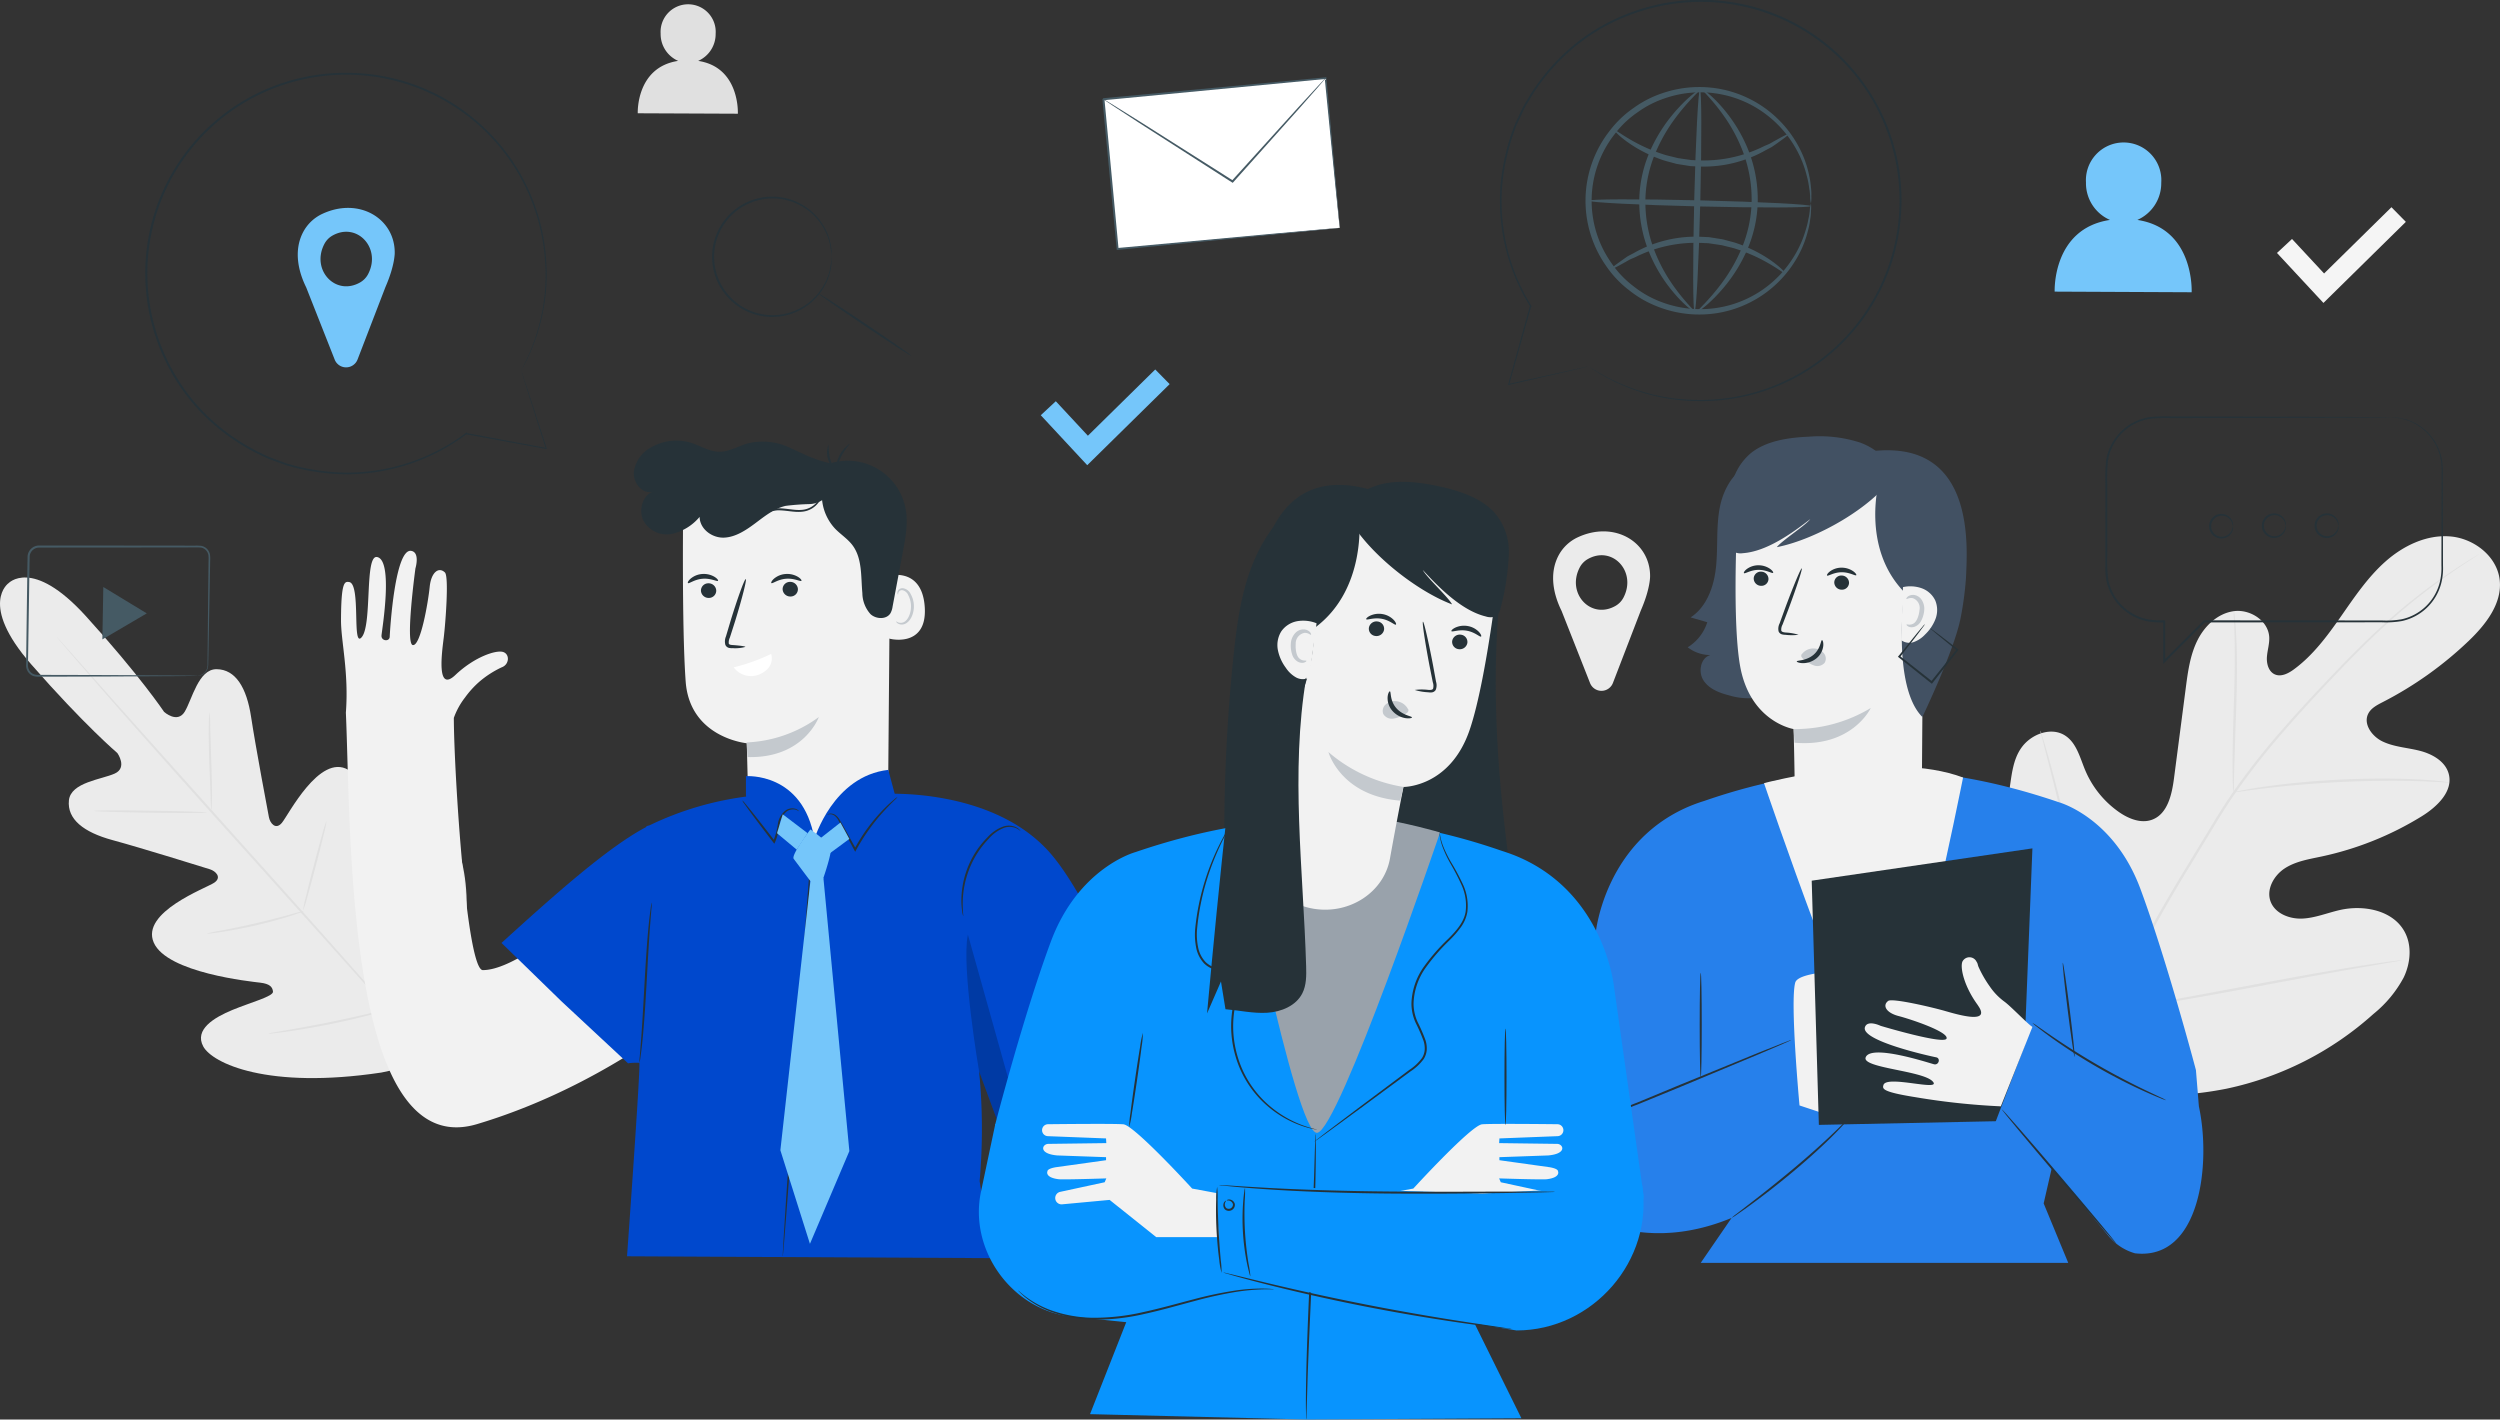<svg xmlns="http://www.w3.org/2000/svg" width="565.987" height="321.369" viewBox="0 0 565.987 321.369"><rect x="0" y="0" width="565.987" height="321.369" fill="#333333" stroke="none"/><defs><style>.a{fill:#e0e0e0;}.b{fill:#f5f5f5;}.c{fill:#ebebeb;}.d{fill:#455a64;}.e{fill:#75c6fa;}.f{fill:#fff;}.g{fill:#263238;}.h{fill:#425163;}.i{fill:#2680eb;}.j{fill:#f2f2f2;}.k{fill:#c4c9ce;}.l{fill:#ffbe9d;}.m{fill:none;stroke:#4e585d;stroke-miterlimit:10;stroke-width:0.05px;}.n{fill:#b78876;}.o{fill:#0048cd;}.p{opacity:0.2;}.q{fill:#0894fe;}.r{fill:#99a2ab;}</style></defs><g transform="translate(-56.228 -71.756)"><g transform="translate(56.228 72.729)"><g transform="translate(144.381)"><path class="a" d="M230.223,85.65a6.641,6.641,0,0,0,3.956-6.144,6.241,6.241,0,1,0-12.456-.058,6.631,6.631,0,0,0,3.969,6.2c-9.584,1.444-9.149,11.859-9.149,11.859l22.663.1S239.724,87.085,230.223,85.65Z" transform="translate(-216.541 -72.836)"/></g><g transform="translate(515.496 45.939)"><path class="b" d="M639.124,145.515,628.606,134.2l3.406-3.166,7.261,7.811,15.248-15,3.261,3.315Z" transform="translate(-628.606 -123.843)"/></g><path class="c" d="M468.6,215.441c0-7.731-8.125-12.629-16.407-8.754a9.406,9.406,0,0,0-4.358,4.177c-2.084,4.037-1.164,8.647.726,12.474l6.446,16.337a2.778,2.778,0,0,0,5.176-.022l6.321-16.422C468.69,218.23,468.6,215.441,468.6,215.441Zm-7.782,6.729c-5.568,3.238-11.211-2.747-8.159-8.652a4.637,4.637,0,0,1,1.769-1.875c5.568-3.239,11.212,2.746,8.159,8.652A4.637,4.637,0,0,1,460.816,222.17Z" transform="translate(-95.027 -86.003)"/><g transform="translate(452.978 120.424)"><path class="c" d="M575.564,327.8c-17.358-15.851-18.35-40.979-14.577-62.925.63-3.665.752-7.6,2.968-10.587s6.656-4.624,9.783-2.614c2.593,1.666,3.366,5.012,4.555,7.855a21.924,21.924,0,0,0,7.617,9.448c2.208,1.543,5.044,2.689,7.563,1.735,3.457-1.309,4.436-5.642,4.914-9.309q1.335-10.241,2.67-20.485c.477-3.665.976-7.4,2.606-10.719s4.617-6.194,8.28-6.684,7.751,2.117,8.006,5.8c.105,1.534-.414,3.04-.52,4.573s.384,3.313,1.788,3.938c1.421.632,3.047-.2,4.3-1.12,4.334-3.171,7.583-7.575,10.658-11.977s6.1-8.924,10.119-12.479,9.267-6.089,14.619-5.656,10.57,4.447,11.208,9.778c.64,5.346-3.128,10.163-7.018,13.884a83,83,0,0,1-19.454,13.85c-1.282.658-2.67,1.37-3.3,2.664-1.138,2.329.874,5.076,3.2,6.214,2.642,1.288,5.679,1.417,8.525,2.15s5.807,2.423,6.533,5.271c1.006,3.952-2.7,7.437-6.172,9.577a71.771,71.771,0,0,1-22.625,9.074c-2.864.612-5.852,1.081-8.311,2.67s-4.237,4.7-3.261,7.458,4.276,4.059,7.2,3.929,5.7-1.31,8.56-1.95c5.357-1.2,11.891.053,14.561,4.849,1.754,3.153,1.4,7.159-.152,10.417a26.887,26.887,0,0,1-6.859,8.274,71.932,71.932,0,0,1-33.34,16.938c-12.378,2.422-23.483,2.012-34.653-3.844" transform="translate(-559.19 -206.548)"/><g transform="translate(17.754 4.069)"><path class="a" d="M578.9,337.18c2.008-8.62,1.5-11.279,6.331-21.938a328.846,328.846,0,0,1,18.025-33.5l5.182-8.54c1.707-2.8,3.4-5.574,5.224-8.187a165.174,165.174,0,0,1,11.36-14.418c3.839-4.412,7.645-8.461,11.233-12.223s7.015-7.192,10.266-10.194a132.548,132.548,0,0,1,16.394-13.022c2.052-1.383,3.676-2.406,4.788-3.086l1.266-.766c.287-.17.442-.245.442-.245s-.134.107-.412.294l-1.237.811c-1.09.711-2.7,1.761-4.725,3.17a138.6,138.6,0,0,0-16.247,13.132c-3.228,3.013-6.623,6.459-10.2,10.224s-7.359,7.83-11.18,12.243a166.041,166.041,0,0,0-11.3,14.39c-1.814,2.6-3.491,5.359-5.2,8.166s-3.43,5.655-5.179,8.537A335.572,335.572,0,0,0,585.7,315.454c-4.845,10.622-4.364,13.235-6.417,21.817" transform="translate(-578.903 -211.066)"/></g><g transform="translate(52.459 16.966)"><path class="a" d="M617.641,266.408a8.874,8.874,0,0,1-.123-1.612c-.049-1.038-.073-2.542-.078-4.4-.015-3.717.134-8.849.313-14.509s.238-10.786.143-14.493c-.042-1.854-.095-3.355-.146-4.391a8.826,8.826,0,0,1-.013-1.616,9.055,9.055,0,0,1,.23,1.6c.119,1.033.231,2.534.323,4.391.2,3.715.2,8.857.022,14.524-.185,5.609-.352,10.686-.477,14.5-.04,1.777-.072,3.254-.1,4.4A8.9,8.9,0,0,1,617.641,266.408Z" transform="translate(-617.438 -225.387)"/></g><g transform="translate(52.662 54.86)"><path class="a" d="M666.551,268.345a1.707,1.707,0,0,1-.5.013l-1.428-.073c-1.238-.07-3.03-.174-5.247-.23-4.43-.148-10.561-.129-17.319.191s-12.864.9-17.265,1.438c-2.2.256-3.979.512-5.208.684l-1.417.191a1.724,1.724,0,0,1-.5.03,1.683,1.683,0,0,1,.482-.14c.384-.08.846-.178,1.4-.294,1.219-.239,2.991-.556,5.192-.862,4.4-.642,10.514-1.271,17.291-1.6s12.922-.276,17.362-.027c2.219.106,4.012.27,5.247.406l1.421.177A1.706,1.706,0,0,1,666.551,268.345Z" transform="translate(-617.663 -267.462)"/></g><g transform="translate(8.946 44.022)"><path class="a" d="M584.914,318.84a2.937,2.937,0,0,1-.235-.621c-.15-.474-.339-1.075-.572-1.818-.492-1.581-1.147-3.883-1.92-6.739-1.552-5.71-3.452-13.661-5.438-22.463s-3.824-16.761-5.277-22.49c-.724-2.811-1.317-5.109-1.746-6.78-.193-.754-.349-1.365-.47-1.844a2.962,2.962,0,0,1-.128-.655,3.082,3.082,0,0,1,.236.623c.148.472.337,1.074.571,1.817.492,1.58,1.146,3.883,1.918,6.739,1.553,5.71,3.454,13.662,5.44,22.466s3.824,16.757,5.276,22.488c.725,2.809,1.317,5.108,1.747,6.779.193.755.348,1.366.47,1.846A3.02,3.02,0,0,1,584.914,318.84Z" transform="translate(-569.123 -255.428)"/></g><g transform="translate(24.737 95.977)"><path class="a" d="M652.779,313.124a3.338,3.338,0,0,1-.666.158l-1.926.342-7.087,1.219c-5.981,1.035-14.226,2.566-23.331,4.28s-17.37,3.186-23.373,4.122c-3,.47-5.433.827-7.118,1.043l-1.941.24a3.115,3.115,0,0,1-.683.045,3.184,3.184,0,0,1,.666-.157l1.925-.343,7.085-1.217c5.982-1.036,14.227-2.569,23.335-4.282s17.368-3.185,23.368-4.121c3-.469,5.433-.827,7.119-1.042l1.942-.241A3.19,3.19,0,0,1,652.779,313.124Z" transform="translate(-586.656 -313.116)"/></g></g><g transform="translate(0 129.769)"><path class="c" d="M58.072,218.3s5.365-6.1,17.6,7.373,17.707,21.68,17.707,21.68,3,2.705,4.669-.05,3.1-9.674,7.226-9.62c4.279.055,6.792,4.13,7.806,10.846s3.775,21.35,4.03,22.672c.25,1.3,1.488,2.974,2.926,1.279s8.528-15.789,15.014-12.024,6.237,22.94,6.249,25.036.623,2.828,1.683,3.059,3-4.731,5.178-8.657,5.4-8.1,8.958-5.61,8.052,15.6,1.246,40.739l-3.916,11.441L142.564,329c-25.753,3.874-38.267-2.093-40.326-5.915s2.451-6.538,6.6-8.254,9.3-3.069,9.194-4.149-.765-1.77-2.846-2.024-21.158-2.207-24.153-9.084,11.821-12.3,13.669-13.534.327-2.656-.934-3.053c-1.284-.405-15.5-4.829-22.06-6.608s-10.315-4.743-9.878-9c.421-4.1,7.457-4.731,10.386-6.073s.586-4.632.586-4.632-7.518-6.382-19.5-20.08-5.112-18.41-5.112-18.41" transform="translate(-56.228 -216.924)"/><g transform="translate(12.818 13.431)"><path class="a" d="M70.461,231.837a1.8,1.8,0,0,1,.236.234l.659.718,2.5,2.79,9.152,10.3,30.324,33.857c11.872,13.2,22.564,25.2,30.229,33.956l9.04,10.4,2.433,2.848.624.748a1.749,1.749,0,0,1,.2.266,1.7,1.7,0,0,1-.237-.234l-.658-.718-2.5-2.79-9.151-10.3c-7.728-8.7-18.457-20.66-30.329-33.862s-22.559-25.2-30.224-33.951l-9.04-10.4-2.433-2.849-.624-.748A1.669,1.669,0,0,1,70.461,231.837Z" transform="translate(-70.461 -231.837)"/></g><g transform="translate(47.249 30.52)"><path class="a" d="M108.871,250.811a24.848,24.848,0,0,1,.161,3.249l.245,7.837c.1,3.061.175,5.837.165,7.847-.006,1.006-.029,1.819-.061,2.381a3.135,3.135,0,0,1-.1.871,30.09,30.09,0,0,1-.166-3.247c-.082-2.132-.186-4.841-.3-7.837-.1-3.063-.138-5.84-.108-7.85.016-1.005.039-1.817.074-2.379A3.225,3.225,0,0,1,108.871,250.811Z" transform="translate(-108.691 -250.811)"/></g><g transform="translate(21.233 52.723)"><path class="a" d="M105.391,275.945c0,.13-5.732.152-12.8.051s-12.792-.288-12.791-.417,5.731-.153,12.8-.052S105.392,275.815,105.391,275.945Z" transform="translate(-79.804 -275.464)"/></g><g transform="translate(46.809 75.499)"><path class="a" d="M130.25,300.762a3.344,3.344,0,0,1-.823.351c-.539.2-1.327.463-2.3.775-1.958.616-4.686,1.4-7.739,2.106s-5.848,1.213-7.878,1.518c-1.014.154-1.838.259-2.409.32a3.357,3.357,0,0,1-.894.046,26.619,26.619,0,0,1,3.248-.693c2.011-.387,4.785-.938,7.827-1.648s5.775-1.433,7.753-1.967A26.426,26.426,0,0,1,130.25,300.762Z" transform="translate(-108.202 -300.754)"/></g><g transform="translate(68.607 55.111)"><path class="a" d="M137.722,278.116a19.767,19.767,0,0,1-.617,3.008c-.439,1.843-1.076,4.381-1.809,7.176s-1.422,5.322-1.944,7.143a19.709,19.709,0,0,1-.938,2.923,20.05,20.05,0,0,1,.617-3.007c.439-1.844,1.077-4.382,1.81-7.178s1.421-5.32,1.943-7.141A20.012,20.012,0,0,1,137.722,278.116Z" transform="translate(-132.405 -278.116)"/></g><g transform="translate(88.822 72.33)"><path class="a" d="M161.909,297.235a4.591,4.591,0,0,1-.189,1.041c-.185.756-.413,1.69-.684,2.794-.6,2.353-1.453,5.6-2.426,9.17s-1.88,6.8-2.559,9.136l-.828,2.754a4.6,4.6,0,0,1-.365.993,4.573,4.573,0,0,1,.189-1.041q.277-1.135.684-2.794c.6-2.353,1.453-5.6,2.426-9.172s1.88-6.8,2.559-9.134l.828-2.755A4.551,4.551,0,0,1,161.909,297.235Z" transform="translate(-154.852 -297.235)"/></g><g transform="translate(60.678 97.545)"><path class="a" d="M151.748,325.239a5.337,5.337,0,0,1-1.069.377c-.7.216-1.708.5-2.965.842-2.515.672-6.008,1.532-9.9,2.32s-7.445,1.375-10.022,1.735c-1.289.182-2.334.31-3.058.385a5.336,5.336,0,0,1-1.131.069,5.209,5.209,0,0,1,1.105-.25l3.032-.532c2.56-.443,6.1-1.073,9.98-1.866s7.383-1.593,9.914-2.182l3-.7A5.2,5.2,0,0,1,151.748,325.239Z" transform="translate(-123.602 -325.232)"/></g></g></g><g transform="translate(62.139 89.243)"><g transform="translate(0 106.016)"><path class="d" d="M101.607,238.377a2.637,2.637,0,0,0,1.273-.45,2.407,2.407,0,0,0,.905-1.328,3.847,3.847,0,0,0,.084-1.047q0-.575.007-1.221c.032-3.476.077-8.462.134-14.612q.026-2.315.054-4.843.014-1.262.03-2.575a7.478,7.478,0,0,0-.037-1.282,2.184,2.184,0,0,0-.567-1.082,2.056,2.056,0,0,0-1.085-.584,10.647,10.647,0,0,0-1.355-.035l-2.855.006-5.96.01-26.538.021a2.154,2.154,0,0,0-2.1,1.979q-.03,1.735-.059,3.445-.05,3.438-.1,6.771c-.068,4.437-.133,8.719-.2,12.8q-.012.765-.024,1.519a2.27,2.27,0,0,0,.322,1.32,2.066,2.066,0,0,0,1.013.846,3.588,3.588,0,0,0,1.366.138l5.622.012,10.091.028,14.613.073,3.973.044,1.033.023a2.045,2.045,0,0,1,.352.023,1.97,1.97,0,0,1-.352.024l-1.033.023-3.973.044-14.613.076-10.091.03-5.622.012a3.959,3.959,0,0,1-1.516-.16,2.482,2.482,0,0,1-1.223-1.013,2.692,2.692,0,0,1-.389-1.548q.009-.755.019-1.52c.054-4.08.111-8.361.169-12.8q.046-3.329.093-6.77.03-1.728.059-3.481a2.624,2.624,0,0,1,2.562-2.406l26.538.016,5.96.01,2.855.005a10.455,10.455,0,0,1,1.429.048,2.447,2.447,0,0,1,1.29.7,2.568,2.568,0,0,1,.663,1.277,7.529,7.529,0,0,1,.038,1.362q-.023,1.312-.044,2.575-.043,2.525-.084,4.842c-.119,6.149-.216,11.134-.283,14.61q-.015.646-.029,1.221a3.993,3.993,0,0,1-.11,1.081,2.491,2.491,0,0,1-.986,1.368,2.269,2.269,0,0,1-.974.367A1.283,1.283,0,0,1,101.607,238.377Z" transform="translate(-62.791 -208.888)"/><path class="d" d="M87.093,222.3l4.919,2.985-5.025,2.948-5.025,2.948.106-5.934.106-5.934Z" transform="translate(-64.697 -209.924)"/></g><g transform="translate(459.249 14.77)"><path class="e" d="M591.438,125.108a9.086,9.086,0,0,0,5.414-8.406,8.54,8.54,0,1,0-17.044-.079,9.074,9.074,0,0,0,5.431,8.486c-13.115,1.975-12.52,16.229-12.52,16.229l31.012.143S604.439,127.071,591.438,125.108Z" transform="translate(-572.715 -107.573)"/></g><g transform="translate(243.618)"><rect class="f" width="50.517" height="34.05" transform="translate(0.28 4.975) rotate(-5.419)"/><path class="d" d="M387.078,125.275s-.034-.219-.08-.627q-.068-.64-.191-1.8c-.162-1.59-.4-3.891-.7-6.828-.583-5.9-1.418-14.342-2.435-24.628l.2.169L333.6,96.381c-.05.055.4-.482.207-.25v.009l0,.018,0,.035.006.071.013.141.027.283.053.565.107,1.128q.107,1.127.213,2.244l.421,4.44q.416,4.407.818,8.668L337,130.026l-.233-.194,36.2-3.328,10.37-.926,2.768-.236.719-.056a2.092,2.092,0,0,1,.253-.012,1.314,1.314,0,0,1-.225.034l-.693.078-2.721.285-10.309,1.036-36.322,3.552-.213.021-.021-.214c-.494-5.164-1.017-10.618-1.561-16.29q-.405-4.255-.826-8.667-.209-2.2-.422-4.44-.105-1.119-.213-2.243l-.107-1.128-.054-.566-.026-.283-.013-.141-.007-.071,0-.035,0-.018v-.009c-.19.225.257-.317.214-.26l50.292-4.724.187-.018.017.187c.939,10.341,1.711,18.833,2.25,24.762.257,2.923.458,5.213.6,6.794q.095,1.14.146,1.767C387.073,125.081,387.078,125.275,387.078,125.275Z" transform="translate(-333.291 -91.173)"/><g transform="translate(0.28 0.204)"><path class="d" d="M383.893,91.4a3.288,3.288,0,0,1-.389.5l-1.185,1.381-4.435,5.036-14.877,16.638-.132.148-.168-.107-1.339-.853-19.685-12.628-5.937-3.872-1.6-1.073a3.666,3.666,0,0,1-.54-.4,3.61,3.61,0,0,1,.592.321l1.648,1,6.017,3.746,19.759,12.512,1.339.853-.3.041L377.643,98.1l4.544-4.938,1.248-1.323A3.4,3.4,0,0,1,383.893,91.4Z" transform="translate(-333.603 -91.399)"/></g></g><g transform="translate(155.294 27.043)"><path class="g" d="M262.308,134.813a22.806,22.806,0,0,0-.509-3.256,12.841,12.841,0,0,0-1.5-3.533,13.255,13.255,0,0,0-15.915-5.617,13.24,13.24,0,0,0-6.127,4.607,13.142,13.142,0,0,0,0,15.6,13.246,13.246,0,0,0,6.128,4.608A13.3,13.3,0,0,0,260.3,141.6a12.835,12.835,0,0,0,1.5-3.533,22.766,22.766,0,0,0,.509-3.256.782.782,0,0,1,.013.218l-.009.641a6.163,6.163,0,0,1-.083,1.038,9.349,9.349,0,0,1-.252,1.4,12.666,12.666,0,0,1-1.454,3.623,13.554,13.554,0,0,1-9.127,6.457,13.638,13.638,0,0,1-7.162-.566,13.632,13.632,0,0,1-6.35-4.742,13.562,13.562,0,0,1,0-16.144,13.632,13.632,0,0,1,6.349-4.74,13.625,13.625,0,0,1,7.161-.566,13.555,13.555,0,0,1,9.128,6.456,12.7,12.7,0,0,1,1.454,3.623,9.483,9.483,0,0,1,.252,1.4,6.082,6.082,0,0,1,.083,1.039l.009.641A.772.772,0,0,1,262.308,134.813Z" transform="translate(-235.221 -121.2)"/><g transform="translate(24.166 21.957)"><path class="g" d="M283.013,159.649c-.073.108-4.823-2.954-10.609-6.838s-10.421-7.121-10.349-7.228,4.822,2.954,10.61,6.838S283.085,159.541,283.013,159.649Z" transform="translate(-262.054 -145.58)"/></g></g><g transform="translate(229.714 66.16)"><path class="e" d="M328.372,186.305,317.853,174.99l3.406-3.166,7.261,7.811,15.248-15,3.262,3.315Z" transform="translate(-317.853 -164.634)"/></g></g><g transform="translate(89.152 71.755)"><g transform="translate(443.715 94.287)"><path class="g" d="M650.077,176.643s.172-.005.51,0l.629.022c.249.023.537.071.865.115a11.48,11.48,0,0,1,5.266,2.309,11.8,11.8,0,0,1,4.426,7.879,27.249,27.249,0,0,1,.088,2.8q0,1.443.008,2.977.007,3.068.016,6.488t.014,7.164q0,1.872.007,3.821a13.824,13.824,0,0,1-.4,3.984,11.781,11.781,0,0,1-8.892,8.556,20.652,20.652,0,0,1-4.548.285l-40.2.026.164-.068-9.072,9.075-.4.4v-9.639l.234.234a22.43,22.43,0,0,1-2.982-.11,11.812,11.812,0,0,1-2.891-.751,11.862,11.862,0,0,1-7.225-8.676,15.125,15.125,0,0,1-.233-2.857q0-1.406,0-2.8,0-5.575.006-10.937,0-2.678,0-5.3a41,41,0,0,1,.161-5.2,11.828,11.828,0,0,1,9.916-9.856,35.15,35.15,0,0,1,4.631-.144l16.791.029,24.242.073,6.574.043,1.708.023c.385.008.581.023.581.023s-.2.016-.581.023l-1.708.023-6.574.043-24.242.074-16.791.028a35.275,35.275,0,0,0-4.572.152,11.382,11.382,0,0,0-9.554,9.533,41.006,41.006,0,0,0-.148,5.131q0,2.618,0,5.3,0,5.356.006,10.937a33.189,33.189,0,0,0,.228,5.567,11.4,11.4,0,0,0,6.946,8.333,11.35,11.35,0,0,0,2.778.72,21.88,21.88,0,0,0,2.922.105h.235v9.309l-.4-.165,9.075-9.073.068-.068h.1l40.2.026a20.354,20.354,0,0,0,4.463-.265,11.409,11.409,0,0,0,8.624-8.258,13.435,13.435,0,0,0,.4-3.892q0-1.949.007-3.821.008-3.742.014-7.164t.016-6.488q.005-1.535.009-2.977a27.122,27.122,0,0,0-.069-2.775,11.612,11.612,0,0,0-9.466-10.129c-.324-.05-.609-.106-.857-.136l-.625-.042C650.249,176.667,650.077,176.643,650.077,176.643Z" transform="translate(-585.461 -176.446)"/><g transform="translate(23.486 21.938)"><g transform="translate(0 0.117)"><path class="g" d="M616.949,203.724a4.324,4.324,0,0,1-.169-.61,2.587,2.587,0,0,0-.953-1.316,2.433,2.433,0,0,0-2.273-.3,2.378,2.378,0,0,0,0,4.454,2.433,2.433,0,0,0,2.273-.3,2.585,2.585,0,0,0,.953-1.315,4.277,4.277,0,0,1,.169-.61c.024,0,.079.231.008.654a2.58,2.58,0,0,1-.929,1.535,2.74,2.74,0,0,1-2.621.445,2.79,2.79,0,0,1,0-5.267,2.736,2.736,0,0,1,2.621.445,2.575,2.575,0,0,1,.929,1.535C617.028,203.492,616.973,203.726,616.949,203.724Z" transform="translate(-611.539 -200.935)"/></g><g transform="translate(11.94)"><path class="g" d="M630.207,203.594a4.271,4.271,0,0,1-.169-.61,2.586,2.586,0,0,0-.953-1.315,2.433,2.433,0,0,0-2.273-.3,2.378,2.378,0,0,0,0,4.454,2.436,2.436,0,0,0,2.273-.3,2.591,2.591,0,0,0,.953-1.316,4.322,4.322,0,0,1,.169-.61c.024,0,.079.232.008.654a2.577,2.577,0,0,1-.929,1.535,2.736,2.736,0,0,1-2.621.445,2.79,2.79,0,0,1,0-5.267,2.74,2.74,0,0,1,2.621.445,2.577,2.577,0,0,1,.929,1.535C630.286,203.363,630.231,203.6,630.207,203.594Z" transform="translate(-624.797 -200.806)"/></g><g transform="translate(23.881)"><path class="g" d="M643.465,203.594c-.04,0-.05-.23-.169-.61a2.587,2.587,0,0,0-.953-1.315,2.434,2.434,0,0,0-2.273-.3,2.378,2.378,0,0,0,0,4.454,2.436,2.436,0,0,0,2.273-.3,2.592,2.592,0,0,0,.953-1.316,4.3,4.3,0,0,1,.169-.61c.024,0,.079.232.008.654a2.577,2.577,0,0,1-.929,1.535,2.736,2.736,0,0,1-2.621.445,2.79,2.79,0,0,1,0-5.267,2.74,2.74,0,0,1,2.621.445,2.577,2.577,0,0,1,.929,1.535C643.544,203.363,643.489,203.6,643.465,203.594Z" transform="translate(-638.055 -200.806)"/></g></g></g><g transform="translate(0 16.464)"><path class="e" d="M153.031,134.129c0-7.732-8.124-12.63-16.406-8.755a9.4,9.4,0,0,0-4.358,4.178c-2.084,4.037-1.165,8.646.726,12.473l6.446,16.337a2.778,2.778,0,0,0,5.176-.022l6.321-16.422C153.122,136.917,153.031,134.129,153.031,134.129Zm-7.781,6.728c-5.568,3.238-11.211-2.746-8.159-8.652a4.641,4.641,0,0,1,1.768-1.875c5.569-3.238,11.212,2.747,8.159,8.652A4.635,4.635,0,0,1,145.249,140.857Z" transform="translate(-96.591 -93.413)"/><path class="g" d="M177.85,157.443l.006,0h0s.043.1.112.3.168.494.295.871l1.123,3.4c.977,3,2.407,7.4,4.246,13.056l.058.178-.185-.034-18.149-3.323-.125-.023v-.128h0l.245.122a45.2,45.2,0,0,1-21,8.663,45.714,45.714,0,0,1-6.437.429,49.526,49.526,0,0,1-6.686-.56,48.1,48.1,0,0,1-6.788-1.518l-3.355-1.224a12.789,12.789,0,0,1-1.655-.719l-1.641-.789A46.653,46.653,0,0,1,105.8,167.36a44.72,44.72,0,0,1-8.907-12.968,45.384,45.384,0,0,1,43.059-64.305,45.273,45.273,0,0,1,43.562,42.5,43.11,43.11,0,0,1-1.234,13.853,44.092,44.092,0,0,1-2.988,8.284c-.441.906-.793,1.593-1.047,2.026l-.393.688.345-.687c.243-.471.584-1.155,1.009-2.067a45.719,45.719,0,0,0,2.9-8.288,43.231,43.231,0,0,0,1.149-13.794,45.129,45.129,0,0,0-70.042-34.555,44.994,44.994,0,0,0-15.9,56.148,44.315,44.315,0,0,0,8.808,12.848,46.267,46.267,0,0,0,11.994,8.715l1.625.784a12.383,12.383,0,0,0,1.639.714l3.321,1.219A47.848,47.848,0,0,0,131.417,180a49.262,49.262,0,0,0,6.628.568,45.018,45.018,0,0,0,27.247-8.948l.245-.184v.305h0l-.125-.15,18.134,3.4-.127.144c-1.795-5.668-3.192-10.078-4.145-13.089l-1.069-3.422c-.114-.379-.2-.671-.267-.88s-.083-.307-.083-.307h-.006Z" transform="translate(-92.785 -90.036)"/></g><g transform="translate(306.653)"><g transform="translate(19.377 19.714)"><path class="d" d="M505.817,120a7.122,7.122,0,0,1-.181-1.6,13.217,13.217,0,0,0-.214-1.922,18.868,18.868,0,0,0-.505-2.582,24.184,24.184,0,0,0-2.681-6.643,24.888,24.888,0,0,0-6.178-7.116,24.614,24.614,0,0,0-23.2-3.987,23.065,23.065,0,0,0-6.276,3.2,22.4,22.4,0,0,0-5.3,5.086,24.415,24.415,0,0,0-.7,28.945,22.409,22.409,0,0,0,5.044,5.338,23.077,23.077,0,0,0,6.113,3.5,24.8,24.8,0,0,0,29.884-9.665,24.19,24.19,0,0,0,3-6.505,18.7,18.7,0,0,0,.629-2.554,13.121,13.121,0,0,0,.308-1.908,7.122,7.122,0,0,1,.258-1.59,7,7,0,0,1,.019,1.614,11.143,11.143,0,0,1-.179,1.952,17.437,17.437,0,0,1-.516,2.631,23.663,23.663,0,0,1-2.865,6.774,25.522,25.522,0,0,1-17.487,11.818,25.757,25.757,0,0,1-13.515-1.377,24.22,24.22,0,0,1-6.463-3.648,23.643,23.643,0,0,1-5.344-5.6,25.658,25.658,0,0,1,.744-30.551,23.658,23.658,0,0,1,5.609-5.337,24.23,24.23,0,0,1,6.631-3.33,25.753,25.753,0,0,1,13.564-.72,25.515,25.515,0,0,1,16.894,12.652,23.682,23.682,0,0,1,2.533,6.9,17.556,17.556,0,0,1,.388,2.653,11.255,11.255,0,0,1,.084,1.959A7,7,0,0,1,505.817,120Z" transform="translate(-454.79 -93.645)"/><g transform="translate(6.481 9.663)"><path class="d" d="M501.5,105.344c.056.078-.4.473-1.275,1.125l-1.619,1.163c-.322.22-.657.468-1.031.7l-1.239.648a28.411,28.411,0,0,1-14.8,3.727l-2.241-.1-2.15-.336c-.351-.059-.7-.106-1.045-.176l-1-.267c-.66-.184-1.313-.339-1.935-.538a32.419,32.419,0,0,1-6.278-2.894c-3.373-2.039-5.016-3.894-4.888-4.014.136-.156,1.97,1.4,5.368,3.161a37.8,37.8,0,0,0,6.18,2.529c.6.176,1.232.308,1.867.471l.965.24,1,.15,2.054.3,2.134.086a30.634,30.634,0,0,0,14.33-3.218l1.254-.544c.382-.2.729-.414,1.063-.6l1.717-.947C500.882,105.512,501.441,105.267,501.5,105.344Z" transform="translate(-461.986 -104.374)"/></g><g transform="translate(5.717 33.858)"><path class="d" d="M461.142,138.619c-.056-.077.4-.472,1.275-1.124l1.619-1.163c.322-.22.657-.468,1.031-.7l1.239-.648a28.411,28.411,0,0,1,14.8-3.727l2.241.1,2.15.336c.351.059.7.107,1.045.176l1,.267c.66.183,1.313.339,1.935.538a32.474,32.474,0,0,1,6.278,2.893c3.373,2.04,5.016,3.9,4.888,4.014-.136.156-1.97-1.4-5.368-3.161a37.874,37.874,0,0,0-6.18-2.529c-.6-.175-1.232-.307-1.867-.47l-.965-.24-1-.151-2.054-.3-2.134-.086a30.634,30.634,0,0,0-14.33,3.218l-1.254.544c-.382.2-.729.413-1.063.6l-1.717.947C461.757,138.451,461.2,138.7,461.142,138.619Z" transform="translate(-461.138 -131.239)"/></g><g transform="translate(0.681 25.41)"><path class="d" d="M505.877,123.393c-.009.382-11.285.418-25.181.081s-25.159-.921-25.15-1.3,11.283-.418,25.184-.08S505.887,123.011,505.877,123.393Z" transform="translate(-455.546 -121.859)"/></g><g transform="translate(24.374 0.576)"><path class="d" d="M482.166,144.6c-.382-.009-.418-11.281-.08-25.172s.92-25.152,1.3-25.142.418,11.278.081,25.175S482.547,144.609,482.166,144.6Z" transform="translate(-481.854 -94.285)"/></g><g transform="translate(12.166 0.561)"><path class="d" d="M480.819,144.56c-.095.147-2.868-1.734-6.068-5.99a33.86,33.86,0,0,1-4.5-8.169,30.36,30.36,0,0,1-1.947-11.278,28.86,28.86,0,0,1,2.541-11.164,35.008,35.008,0,0,1,4.916-7.916c3.39-4.1,6.185-5.912,6.279-5.766.136.158-2.4,2.217-5.508,6.369a37.69,37.69,0,0,0-4.516,7.82,29.008,29.008,0,0,0-2.328,10.684,30.662,30.662,0,0,0,1.762,10.814,36.318,36.318,0,0,0,4.1,8.04C478.463,142.294,480.96,144.407,480.819,144.56Z" transform="translate(-468.299 -94.268)"/></g><g transform="translate(25.245 0.575)"><path class="d" d="M484.048,94.291c.1-.146,2.868,1.734,6.068,5.991a33.851,33.851,0,0,1,4.5,8.168,30.348,30.348,0,0,1,1.948,11.278,28.873,28.873,0,0,1-2.542,11.164,34.968,34.968,0,0,1-4.916,7.916c-3.39,4.1-6.185,5.912-6.279,5.766-.136-.157,2.4-2.217,5.508-6.368a37.7,37.7,0,0,0,4.517-7.82,28.994,28.994,0,0,0,2.327-10.684,30.642,30.642,0,0,0-1.762-10.814,36.363,36.363,0,0,0-4.1-8.041C486.4,96.558,483.907,94.443,484.048,94.291Z" transform="translate(-482.821 -94.283)"/></g></g><path class="g" d="M453.353,154.706l0,.006h0s-.106.033-.307.084l-.893.217-3.491.815L435.281,158.9l-.183.042.05-.181c1.36-4.912,3.022-10.918,4.924-17.783l.033-.122.127.011h0l-.143.232a45.2,45.2,0,0,1-6.763-21.682,45.764,45.764,0,0,1,.145-6.449,49.688,49.688,0,0,1,1.152-6.611,48.18,48.18,0,0,1,2.116-6.626l1.518-3.232a12.64,12.64,0,0,1,.863-1.585l.931-1.564a46.645,46.645,0,0,1,9.828-11.291,44.7,44.7,0,0,1,13.708-7.72,45.383,45.383,0,0,1,60.223,48.6A45.27,45.27,0,0,1,477.6,162.553a43.1,43.1,0,0,1-13.689-2.46,44.219,44.219,0,0,1-7.986-3.713c-.863-.521-1.516-.931-1.925-1.222l-.651-.452.654.4c.448.285,1.1.684,1.97,1.189a45.625,45.625,0,0,0,8,3.622,43.232,43.232,0,0,0,13.636,2.37A45.13,45.13,0,0,0,518.254,95.6a44.993,44.993,0,0,0-54.513-20.829A44.306,44.306,0,0,0,450.161,82.4a46.276,46.276,0,0,0-9.747,11.171l-.925,1.548a12.4,12.4,0,0,0-.857,1.569q-.761,1.613-1.509,3.2a47.917,47.917,0,0,0-2.108,6.564,49.213,49.213,0,0,0-1.156,6.55,45.443,45.443,0,0,0-.159,6.4,44.978,44.978,0,0,0,6.649,21.54l.162.26-.305-.028h0l.16-.111c-1.93,6.856-3.621,12.854-5,17.759l-.132-.139,13.406-2.966,3.5-.76.9-.187c.2-.041.313-.055.313-.055h0Z" transform="translate(-433.275 -71.755)"/></g></g><g transform="translate(408.825 170.567)"><path class="h" d="M495.986,187.782c-4.4,1.026-7.225,5.487-8.165,9.91s-.482,9.013-.9,13.514-2,9.285-5.786,11.752l3.771,1.091a10.3,10.3,0,0,1-4.429,5.677,8.4,8.4,0,0,0,5.151,1.755c-2.218.589-2.832,3.754-1.607,5.695s3.557,2.855,5.781,3.421a15.18,15.18,0,0,0,8.016.243c3.652-1.088,6.378-4.3,7.776-7.841s1.652-7.425,1.76-11.233c.271-9.542-.286-19.178-2.72-28.407-.589-2.232-1.4-4.6-3.3-5.917s-5.146-.782-5.715,1.455" transform="translate(-450.986 -181.993)"/><path class="i" d="M592.284,333.268c-1.045-3.985-7.136-26.4-12.578-41.052-6.041-16.258-18.5-19.61-18.5-19.61-28.054-9.574-53.264-9.629-80.184-.3-.862.268-1.7.554-2.5.866l-.088.031v0c-19.966,7.837-22.027,28.927-22.027,28.927l-8.389,51.181a11.305,11.305,0,0,0-.2,1.228l-.08.485.035,0a11.984,11.984,0,0,0,6.861,11.557c11.724,5.4,22.915,4.116,32.529.146L480.172,376.9h83.2l-5.563-13.451,1.851-8.089,12.888,15.509a12,12,0,0,0,5.932,3.868c14.858,1.727,17.262-20.4,14.468-33.277h0" transform="translate(-447.732 -189.808)"/><path class="j" d="M544.723,266.93s-13.42,67.529-18.153,67.027-26.911-65.752-26.911-65.752S528.011,260.644,544.723,266.93Z" transform="translate(-452.892 -189.715)"/><g transform="translate(38.824)"><g transform="translate(1.502 7.555)"><path class="j" d="M505.936,264.506c-.071-7.774-.288-15.957-.288-15.957s-10.025-1.6-12.18-14.657c-2.054-12.449-.176-41.239-.176-41.239h0a37.552,37.552,0,0,1,41.828,9.318h0l-.463,63.15c-.054,7.331-6.4,13.124-14.25,13.006h0C512.48,278.008,506,271.913,505.936,264.506Z" transform="translate(-492.507 -189.859)"/><g transform="translate(1.873 21.607)"><g transform="translate(2.235 1.447)"><path class="g" d="M497.069,216.983a1.676,1.676,0,0,0,1.627,1.681,1.6,1.6,0,0,0,1.717-1.521,1.676,1.676,0,0,0-1.624-1.682A1.6,1.6,0,0,0,497.069,216.983Z" transform="translate(-497.068 -215.458)"/></g><path class="g" d="M494.614,215.632c.209.217,1.473-.73,3.276-.736,1.8-.032,3.13.887,3.324.666.1-.1-.118-.492-.7-.908a4.6,4.6,0,0,0-2.663-.8,4.418,4.418,0,0,0-2.606.859C494.7,215.139,494.511,215.535,494.614,215.632Z" transform="translate(-494.587 -213.851)"/></g><g transform="translate(20.693 22.148)"><g transform="translate(1.652 1.782)"><path class="g" d="M517.319,217.955a1.676,1.676,0,0,0,1.627,1.681,1.6,1.6,0,0,0,1.717-1.521,1.677,1.677,0,0,0-1.624-1.682A1.6,1.6,0,0,0,517.319,217.955Z" transform="translate(-517.318 -216.43)"/></g><path class="g" d="M515.51,216.232c.21.217,1.475-.73,3.277-.736,1.8-.032,3.13.887,3.324.666.1-.1-.116-.492-.7-.908a4.6,4.6,0,0,0-2.662-.8,4.42,4.42,0,0,0-2.606.859C515.595,215.739,515.408,216.135,515.51,216.232Z" transform="translate(-515.484 -214.451)"/></g><g transform="translate(9.654 22.312)"><path class="g" d="M507.829,229.664a11.974,11.974,0,0,0-2.932-.51c-.46-.045-.9-.134-.976-.448a2.345,2.345,0,0,1,.3-1.367l1.341-3.514c1.861-5,3.2-9.117,3-9.19s-1.874,3.922-3.735,8.927c-.448,1.234-.875,2.409-1.283,3.535a2.673,2.673,0,0,0-.228,1.808,1.158,1.158,0,0,0,.762.669,3.137,3.137,0,0,0,.783.1A11.7,11.7,0,0,0,507.829,229.664Z" transform="translate(-503.227 -214.634)"/></g><g transform="translate(13.141 53.915)"><path class="k" d="M507.1,254.5a33.238,33.238,0,0,0,17.471-4.775s-4.191,9-17.276,7.859Z" transform="translate(-507.098 -249.723)"/></g><g transform="translate(14.868 40.442)"><path class="k" d="M509.193,236.006a3.25,3.25,0,0,1,2.905-1.225,2.963,2.963,0,0,1,2.055,1.087,1.879,1.879,0,0,1,.157,2.148,2.183,2.183,0,0,1-2.361.612,6.827,6.827,0,0,1-2.314-1.362,2,2,0,0,1-.518-.53.605.605,0,0,1,0-.672" transform="translate(-509.016 -234.764)"/></g><g transform="translate(13.853 38.558)"><path class="g" d="M513.607,232.672c-.294-.015-.285,1.942-1.952,3.341s-3.752,1.2-3.765,1.471c-.027.122.466.377,1.347.4a4.876,4.876,0,0,0,3.144-1.118,4.246,4.246,0,0,0,1.511-2.8C513.963,233.143,513.741,232.659,513.607,232.672Z" transform="translate(-507.889 -232.672)"/></g></g><path class="h" d="M527.913,190.613c-4.66,6.9-17.192,14.134-26.226,15.922,1.034-1.412,6.54-4.942,7.573-6.354-4.055,3.14-9.86,7.348-15.305,7.721a3.31,3.31,0,0,1-1.879-.258,2.527,2.527,0,0,1-.989-2.035,54.5,54.5,0,0,1,.168-11.846,13.107,13.107,0,0,1,4.565-8.531c3.444-2.759,8.43-3.512,13.136-3.709a29.875,29.875,0,0,1,11.657,1.358c3.635,1.362,6.772,4.123,7.36,7.5" transform="translate(-490.84 -181.471)"/><g transform="translate(32.747 3.126)"><path class="h" d="M546.973,222.559a74.045,74.045,0,0,0,1.151-8.756c.266-6.749,2.286-31.107-20.924-28.695l1.314,6.55s-4.327,15.163,5.638,25.393c0,0-2.839,21.366,4.094,28.271,0,0,7.442-15.479,8.727-22.763" transform="translate(-527.2 -184.941)"/></g><g transform="translate(38.969 33.932)"><path class="j" d="M534.542,219.324a7.8,7.8,0,0,1,4.208.244,5.441,5.441,0,0,1,3.1,2.775,5.684,5.684,0,0,1,.061,4.177,9.629,9.629,0,0,1-2.359,3.528,6.524,6.524,0,0,1-2.527,1.7,3.113,3.113,0,0,1-2.913-.434" transform="translate(-534.109 -219.147)"/></g><g transform="translate(40.163 35.877)"><path class="k" d="M535.5,228c-.159.053.453.894,1.728.542a2.748,2.748,0,0,0,1.571-1.388,6.219,6.219,0,0,0,.682-2.323,3.656,3.656,0,0,0-.606-2.457,2.429,2.429,0,0,0-1.843-1.073c-1.314-.022-1.716.892-1.566.917.105.106.612-.367,1.474-.165a2.357,2.357,0,0,1,1.473,2.69c-.148,1.438-.692,2.758-1.455,3.091C536.162,228.251,535.585,227.889,535.5,228Z" transform="translate(-535.434 -221.307)"/></g></g><g transform="translate(32.205 121.409)"><path class="g" d="M483.725,339.973c-.13,0-.234-5.306-.234-11.849s.1-11.849.234-11.849.234,5.3.234,11.849S483.855,339.973,483.725,339.973Z" transform="translate(-483.491 -316.276)"/></g><g transform="translate(53.466 93.256)"><g transform="translate(0 27.508)"><path class="j" d="M519.888,315.716s-11.68.129-12.418,2.714c-1.224,4.292.963,27.821.963,27.821l10.76,3.573s5.189-1.2,2.795-11.178a72.978,72.978,0,0,0-7.114-17.965s14.3.4,13.9-2.795S519.888,315.716,519.888,315.716Z" transform="translate(-507.098 -315.56)"/><path class="l" d="M516.138,323.4c.644-.122,14.939-1.306,14.041.979s-14.041,2.858-14.041,2.858Z" transform="translate(-507.996 -316.298)"/></g><path class="g" d="M561.614,285.017l-1.765,44.64-6.521,17.132-40.061.83-1.618-55.289Z" transform="translate(-507.55 -285.017)"/></g><g transform="translate(4.904 136.649)"><path class="g" d="M501.185,333.2a2.469,2.469,0,0,1-.491.253l-1.442.643-5.336,2.285-17.672,7.372-9.752,4.007a56.469,56.469,0,0,0-7.787,3.581,15.139,15.139,0,0,0-4.356,3.706c-.823,1.083-1.121,1.79-1.17,1.764a2.4,2.4,0,0,1,.213-.51,8.611,8.611,0,0,1,.811-1.364,14.577,14.577,0,0,1,4.33-3.88,53.349,53.349,0,0,1,7.795-3.7l9.737-4.042,17.725-7.246,5.393-2.146,1.475-.562A2.407,2.407,0,0,1,501.185,333.2Z" transform="translate(-453.177 -333.198)"/></g><g transform="translate(39.424 154.142)"><path class="g" d="M518.237,352.622a7.857,7.857,0,0,1-.876,1.074c-.588.669-1.464,1.618-2.589,2.745-2.238,2.27-5.481,5.254-9.209,8.375s-7.228,5.795-9.8,7.669c-1.284.94-2.341,1.679-3.078,2.179a7.87,7.87,0,0,1-1.174.735,7.92,7.92,0,0,1,1.067-.883l2.986-2.3c2.522-1.939,5.977-4.653,9.7-7.763s6.987-6.048,9.277-8.251c1.153-1.093,2.061-2,2.689-2.633A7.807,7.807,0,0,1,518.237,352.622Z" transform="translate(-491.506 -352.621)"/></g><g transform="translate(100.595 152.324)"><path class="g" d="M585.324,380.989c-.1.085-5.976-6.65-13.126-15.04s-12.87-15.261-12.771-15.346,5.975,6.649,13.128,15.042S585.423,380.905,585.324,380.989Z" transform="translate(-559.427 -350.602)"/></g><g transform="translate(107.511 132.756)"><path class="g" d="M597.41,346.4a7.741,7.741,0,0,1-1.3-.463c-.828-.323-2.012-.826-3.462-1.477-2.9-1.3-6.846-3.247-11.049-5.674s-7.858-4.879-10.432-6.744c-1.288-.932-2.314-1.708-3.007-2.264a7.9,7.9,0,0,1-1.051-.9,7.809,7.809,0,0,1,1.16.75l3.089,2.139c2.617,1.791,6.288,4.185,10.476,6.61s8.095,4.406,10.953,5.78l3.4,1.609A7.791,7.791,0,0,1,597.41,346.4Z" transform="translate(-567.106 -328.875)"/></g><g transform="translate(114.387 119.138)"><path class="g" d="M577.436,335.1c-.129.016-.831-4.749-1.57-10.642s-1.234-10.686-1.105-10.7.831,4.748,1.57,10.644S577.564,335.083,577.436,335.1Z" transform="translate(-574.74 -313.755)"/></g><g transform="translate(77.083 42.488)"><path class="g" d="M539.432,228.648a2.75,2.75,0,0,1-.37.571l-1.14,1.534-4.148,5.381-.034-.289,6.764,5.314.612.485-.329.039,5.852-7.333.032.271-4.407-3.591-1.208-1.022c-.274-.24-.413-.376-.4-.392a2.072,2.072,0,0,1,.474.3l1.273.939,4.508,3.461.153.118-.121.154-5.788,7.383-.145.185-.185-.146-.612-.484-6.728-5.359-.163-.131.129-.159,4.282-5.277,1.23-1.463A2.8,2.8,0,0,1,539.432,228.648Z" transform="translate(-533.321 -228.647)"/></g><g transform="translate(69.569 117.904)"><path class="j" d="M555.787,346.137a158.821,158.821,0,0,1-19.341-2.072c-7.579-1.211-7.5-1.9-7.227-2.765.725-2.327,13.4,1.622,11.127-.816s-16.018-3.016-15.161-5.415c1.117-3.125,14.318,1.254,15.461,1.541,1.11.28,1.554-1.365.51-1.568-1.5-.294-17.194-3.767-16.127-6.849.592-1.708,3.548-.277,3.548-.277s14.473,4.339,14.928,2.867c.463-1.5-7.956-4.33-10.857-5.086-2.867-.746-3.712-2.421-2.361-3.424.921-.684,9.856,1.415,12.709,2.229s10.643,3.185,7.671-1.126c-.047-.068-.082-.135-.127-.2-3.042-4.164-4.006-8.381-3.455-9.791a1.782,1.782,0,0,1,3.205.01,1.81,1.81,0,0,1,.294.689c.021.111.076.254.109.375a25.709,25.709,0,0,0,2.627,4.584,13.913,13.913,0,0,0,3.282,3.392c1.48,1.076,5.212,5.021,6.338,5.723" transform="translate(-524.977 -312.384)"/></g></g><g transform="translate(133.437 171.279)"><g transform="translate(66.272)"><g transform="translate(11.128 7.83)"><path class="j" d="M258.243,280.974h0a15.806,15.806,0,0,1-15.513-15.324c-.212-7.02-.372-13.78-.372-13.78s-12.887-1.2-13.832-13.95-.541-42.2-.541-42.2h0a44.443,44.443,0,0,1,44.916,2.852l1.98,1.34-.548,65.387A15.8,15.8,0,0,1,258.243,280.974Z" transform="translate(-227.899 -190.956)"/><g transform="translate(9.489 23.76)"><path class="g" d="M243.082,232.684c0-.139-1.1-.291-2.879-.427-.463-.022-.83-.1-.879-.349a2.517,2.517,0,0,1,.249-1.337c.38-1.191.766-2.395,1.169-3.657,1.607-5.207,2.695-9.493,2.43-9.575s-1.781,4.072-3.387,9.279c-.377,1.271-.738,2.483-1.094,3.681a2.942,2.942,0,0,0-.133,1.926,1.206,1.206,0,0,0,.838.685,2.933,2.933,0,0,0,.791.054A8.538,8.538,0,0,0,243.082,232.684Z" transform="translate(-238.434 -217.338)"/></g><g transform="translate(11.502 40.696)"><path class="f" d="M249.135,236.142a43,43,0,0,1-8.465,3.036,4.865,4.865,0,0,0,5.851,1.58C250.254,239.125,249.135,236.142,249.135,236.142Z" transform="translate(-240.67 -236.142)"/></g><g transform="translate(14.427 54.977)"><path class="k" d="M243.917,257.754A29.736,29.736,0,0,0,260.264,252s-3.367,9.428-16.172,9.064Z" transform="translate(-243.917 -251.999)"/></g><g transform="translate(46.214 22.797)"><path class="j" d="M279.272,218.2a1.927,1.927,0,0,1,1.842-1.932c2.381-.066,6.276.88,6.643,7.452.522,9.388-8.508,7.046-8.539,6.778C279.193,230.29,279.248,221.851,279.272,218.2Z" transform="translate(-279.212 -216.268)"/><g transform="translate(2.067 3.015)"><path class="k" d="M281.514,227.143c.04-.032.17.105.454.217a1.642,1.642,0,0,0,1.224-.043c.971-.42,1.718-2.041,1.67-3.735a5.4,5.4,0,0,0-.588-2.316,1.893,1.893,0,0,0-1.3-1.187.834.834,0,0,0-.94.5c-.112.27-.041.454-.09.473-.025.025-.211-.146-.157-.539a1.046,1.046,0,0,1,.337-.608,1.236,1.236,0,0,1,.892-.29,2.3,2.3,0,0,1,1.79,1.361,5.572,5.572,0,0,1,.712,2.585c.045,1.895-.825,3.72-2.16,4.188a1.754,1.754,0,0,1-1.51-.166C281.544,227.369,281.483,227.162,281.514,227.143Z" transform="translate(-281.507 -219.615)"/></g></g></g><g transform="translate(12.235 30.414)"><g transform="translate(2.973 2.118)"><path class="g" d="M232.429,220.07a1.734,1.734,0,0,0,1.791,1.626,1.657,1.657,0,0,0,1.671-1.685,1.734,1.734,0,0,0-1.789-1.627A1.66,1.66,0,0,0,232.429,220.07Z" transform="translate(-232.428 -218.383)"/></g><path class="g" d="M229.16,218.1c.231.211,1.472-.852,3.332-.979,1.856-.154,3.29.706,3.476.464.092-.108-.156-.5-.781-.89a4.755,4.755,0,0,0-2.8-.65,4.561,4.561,0,0,0-2.632,1.061C229.213,217.585,229.048,218.007,229.16,218.1Z" transform="translate(-229.127 -216.031)"/></g><g transform="translate(31.118 30.414)"><g transform="translate(2.581 1.797)"><path class="g" d="M252.961,219.714a1.734,1.734,0,0,0,1.791,1.626,1.657,1.657,0,0,0,1.671-1.685,1.733,1.733,0,0,0-1.789-1.627A1.659,1.659,0,0,0,252.961,219.714Z" transform="translate(-252.96 -218.027)"/></g><path class="g" d="M250.127,218.1c.231.211,1.473-.852,3.332-.979,1.856-.154,3.29.706,3.476.464.092-.108-.153-.5-.781-.89a4.757,4.757,0,0,0-2.8-.65,4.567,4.567,0,0,0-2.633,1.061C250.181,217.585,250.016,218.007,250.127,218.1Z" transform="translate(-250.094 -216.031)"/></g><g transform="translate(4.099)"><path class="m" d="M220.094,182.261" transform="translate(-220.094 -182.261)"/></g><path class="g" d="M263.7,190.982a11.175,11.175,0,0,0,2.125,11.979c1.258,1.3,2.84,2.292,3.928,3.739,2.256,3,1.889,7.121,2.241,10.857a7.228,7.228,0,0,0,1.842,4.744c1.273,1.18,3.65,1.261,4.536-.232a4.512,4.512,0,0,0,.468-1.5q1.173-6.24,2.346-12.479c.586-3.12,1.174-6.321.634-9.448a13.341,13.341,0,0,0-16.667-10.6" transform="translate(-220.24 -182.79)"/><path class="g" d="M260.959,187.842c-4.33-.829-6.762-2.213-9.826-3.593a14.407,14.407,0,0,0-9.76-1.109c-2.18.617-4.244,1.926-6.491,1.9-2.228-.022-4.228-1.347-6.359-2.021a11.34,11.34,0,0,0-8.814.9,7.538,7.538,0,0,0-4.157,5.732c-.177,2.518,2.071,5.128,4.326,4.412-2.355.82-3.314,4.288-2.136,6.608a6.049,6.049,0,0,0,6.348,2.986,11.485,11.485,0,0,0,6.357-3.875c.057,2.808,2.872,4.783,5.479,4.7s4.972-1.647,7.127-3.258,4.334-3.367,6.893-3.938a54.063,54.063,0,0,1,5.436-.4,5.715,5.715,0,0,0,4.61-2.728c.875-1.726,4.339-3.7,2.524-3.753" transform="translate(-215.542 -182.286)"/><g transform="translate(19.774 10.118)"><path class="g" d="M237.5,202.757a10.349,10.349,0,0,0,.962.513,4.606,4.606,0,0,0,2.889-.009,7.728,7.728,0,0,0,1.862-.819c.63-.379,1.268-.86,1.952-1.356a16.112,16.112,0,0,1,2.261-1.444,6.5,6.5,0,0,1,2.829-.71c2.006-.036,3.82.505,5.461.357a4.945,4.945,0,0,0,3.675-2,5.431,5.431,0,0,0,1.092-2.7c.072-.7,0-1.092.048-1.1.016,0,.042.093.079.28a3.591,3.591,0,0,1,.056.831,5.306,5.306,0,0,1-1.009,2.884,5.364,5.364,0,0,1-1.556,1.473,5.245,5.245,0,0,1-2.349.756c-1.746.175-3.588-.36-5.484-.319a8.5,8.5,0,0,0-4.852,2.036c-.689.485-1.342.96-2.007,1.34a7.791,7.791,0,0,1-1.971.8,4.581,4.581,0,0,1-3.046-.143,2.756,2.756,0,0,1-.7-.462C237.553,202.843,237.488,202.769,237.5,202.757Z" transform="translate(-237.498 -193.496)"/></g><g transform="translate(43.736 1.103)"><path class="g" d="M264.473,183.488a18.351,18.351,0,0,0,.26,2.99,18.423,18.423,0,0,0,1.175,2.763,5.145,5.145,0,0,1-1.436-5.753Z" transform="translate(-264.104 -183.486)"/></g><g transform="translate(45.675 0.901)"><path class="g" d="M269.487,183.268c.1.1-1.063,1.2-1.932,2.924-.89,1.712-1.1,3.3-1.246,3.277a7.532,7.532,0,0,1,3.177-6.2Z" transform="translate(-266.258 -183.261)"/></g></g><path class="n" d="M334.017,331.545l19.6,50.446H323.612l-13.986-35.911Z" transform="translate(-158.62 -197.097)"/><path class="j" d="M211.084,278.529s-25.834,26.615-37.025,26.615c-3.655,0-6.521-44.327-6.566-57.1h0a16.5,16.5,0,0,1,2.515-4.589,21.361,21.361,0,0,1,3.247-3.587,22.35,22.35,0,0,1,5.07-3.272c1.747-.614,1.891-3.005.3-3.481s-6.444,1.1-10.787,5.22-3.042-5.1-2.629-8.463,1.2-13.828.268-14.748c-1.373-1.348-3.115-.1-3.45,3.273-.339,3.411-2.051,13.421-3.82,13.163-1.745-.253.594-17.367.594-17.367s1.092-3.593-.941-3.958c-3.669-.66-4.813,17.68-4.879,19.426-.045,1.215-1.981,1-1.862-.3.122-1.342,2.73-17.027-1-17.734-2.861-.543-1.083,15.081-3.432,18.082s-.135-12.016-2.893-12.423c-1.025-.15-1.816-.121-1.842,8.653-.014,4.715,1.8,11.84,1.1,20.921h0c1.193,26.8-.123,102.071,29.7,93.148,32.8-9.813,55.2-31.3,55.2-31.3Z" transform="translate(-141.957 -185.039)"/><g transform="translate(141.504 117.344)"><path class="g" d="M299.085,312.553a4.862,4.862,0,0,1,.294,1.059c.16.688.366,1.689.6,2.93.467,2.481,1.011,5.929,1.436,9.759s.643,7.316.73,9.839c.044,1.262.062,2.283.056,2.989a4.93,4.93,0,0,1-.055,1.1,4.935,4.935,0,0,1-.128-1.092l-.2-2.978c-.171-2.514-.444-5.984-.865-9.805s-.915-7.264-1.3-9.756c-.179-1.171-.33-2.158-.451-2.951A5.016,5.016,0,0,1,299.085,312.553Z" transform="translate(-299.075 -312.553)"/></g><g transform="translate(36.333 74.771)"><g transform="translate(0 5.405)"><path class="o" d="M210.714,376l82.609.421-2.784-17.44a134.531,134.531,0,0,0-.122-24.87l4.182,11.342,34.143-17.071s-12.412-33.1-22.8-44.306c-13.129-14.164-36.745-12.756-36.745-12.756l-15.961,10.843-14.69-10.345a71.384,71.384,0,0,0-22.7,6.6l-.757.22.006.158c-8.664,4.529-21.021,15.558-32.8,26.265l13.59,13.231,15.054,14.021a12.531,12.531,0,0,1,2.572-.111C213.771,333.687,210.714,376,210.714,376Z" transform="translate(-182.299 -271.284)"/><path class="p" d="M299.494,306.685l11.224,40.035-4.508,2.253-4.182-11.342S297.964,313.9,299.494,306.685Z" transform="translate(-193.911 -274.802)"/></g><path class="o" d="M243.738,271.033v-4.324s12.9-1,15.512,14.238c0,0,4.2-14.238,16.719-15.664l1.784,6.656s-5.93,18.541-6.79,18.7-11.713,3.328-11.713,3.328l-6.286-1.426-6.984-7.949Z" transform="translate(-188.405 -265.283)"/><g transform="translate(73.715 6.144)"><path class="g" d="M280.078,272.107a4.533,4.533,0,0,1-.712.754c-.471.47-1.157,1.142-1.967,2.009a45.951,45.951,0,0,0-5.592,7.356c-.4.644-.76,1.289-1.1,1.909l-.207.375-.2-.374-3.669-6.872a3.037,3.037,0,0,0-.824-.939,1.84,1.84,0,0,0-.867-.316,1.948,1.948,0,0,0-.787.14c-.019,0,.208-.289.793-.3a1.915,1.915,0,0,1,.99.281,3.153,3.153,0,0,1,.952.975c1.019,1.7,2.316,4.089,3.82,6.815H270.3c.343-.63.71-1.283,1.11-1.935a39.755,39.755,0,0,1,5.754-7.342c.847-.845,1.572-1.484,2.082-1.915A4.372,4.372,0,0,1,280.078,272.107Z" transform="translate(-264.148 -272.105)"/></g><g transform="translate(54.497 6.913)"><path class="g" d="M242.812,272.96a3.32,3.32,0,0,1,.615.649c.372.438.9,1.079,1.54,1.879,1.284,1.6,3.032,3.826,4.94,6.3l.305.4-.391.03a16.153,16.153,0,0,0,1.062-4.016,4.754,4.754,0,0,1,1.782-3,2.63,2.63,0,0,1,2.324-.3,1.69,1.69,0,0,1,.545.35c.1.113.141.174.13.185a3.945,3.945,0,0,0-.733-.367,2.524,2.524,0,0,0-2.085.4A4.538,4.538,0,0,0,251.3,278.3a15.324,15.324,0,0,1-1.066,4.146l-.169.319-.222-.289-.305-.4c-1.908-2.478-3.614-4.738-4.831-6.388-.608-.825-1.094-1.5-1.422-1.969A3.277,3.277,0,0,1,242.812,272.96Z" transform="translate(-242.809 -272.959)"/></g><g transform="translate(63.66 15.754)"><path class="g" d="M252.992,377.144a.933.933,0,0,1-.007-.245c.007-.188.016-.424.028-.717.036-.665.086-1.584.15-2.751.153-2.426.372-5.873.64-10.117.589-8.571,1.4-20.353,2.291-33.366.947-13.015,1.8-24.8,2.429-33.364.331-4.24.6-7.683.789-10.107.1-1.165.181-2.082.239-2.746.03-.291.054-.526.074-.713a.941.941,0,0,1,.041-.242.965.965,0,0,1,.006.245l-.027.717c-.037.665-.086,1.585-.15,2.752-.154,2.425-.372,5.872-.641,10.116-.588,8.571-1.4,20.353-2.291,33.371-.947,13.01-1.8,24.789-2.428,33.357-.331,4.24-.6,7.684-.79,10.108-.1,1.164-.181,2.083-.239,2.747-.03.292-.054.526-.074.714A.974.974,0,0,1,252.992,377.144Z" transform="translate(-252.983 -282.775)"/></g><g transform="translate(31.204 30.003)"><path class="g" d="M219.761,298.6a8.54,8.54,0,0,1-.079,1.432c-.08,1-.185,2.31-.31,3.889-.248,3.285-.5,7.83-.778,12.853s-.584,9.573-.916,12.856c-.159,1.643-.325,2.968-.458,3.882a8.341,8.341,0,0,1-.261,1.41,8.536,8.536,0,0,1,.079-1.432c.08-1,.184-2.309.31-3.889.248-3.285.5-7.83.778-12.855s.584-9.57.916-12.854c.159-1.643.324-2.968.458-3.882A8.336,8.336,0,0,1,219.761,298.6Z" transform="translate(-216.946 -298.597)"/></g><g transform="translate(62.369 10.064)"><path class="e" d="M259.521,280.264s-4.428,5.786-3.781,6.655,3.781,5.045,3.781,5.045h2.69s2.524-7.078,1.874-7.977A39.75,39.75,0,0,0,259.521,280.264Z" transform="translate(-251.96 -276.836)"/><path class="e" d="M266.956,278.527l-4.888,3.826,1.874,3.588,5.03-3.707Z" transform="translate(-252.595 -276.664)"/><path class="e" d="M251.55,280.735l4.458,3.724,2.471-3.724-5.63-4.277Z" transform="translate(-251.55 -276.458)"/><path class="e" d="M259.194,293.175l-6.8,60.928,6.694,21.19,8.926-21-5.875-61.847Z" transform="translate(-251.633 -278.047)"/></g><g transform="translate(104.112 12.626)"><path class="g" d="M311.291,280.539a6.181,6.181,0,0,0-.882-.6,3.807,3.807,0,0,0-2.8-.159,8.692,8.692,0,0,0-3.487,2.461,20.576,20.576,0,0,0-3.187,4.258,21.541,21.541,0,0,0-2.7,9.236c-.149,2.49.172,4.028.071,4.039a4.916,4.916,0,0,1-.234-1.07,17.707,17.707,0,0,1-.168-2.984,20.541,20.541,0,0,1,2.623-9.451,19.9,19.9,0,0,1,3.29-4.333,8.73,8.73,0,0,1,3.7-2.474,3.865,3.865,0,0,1,2.978.315,2.558,2.558,0,0,1,.639.524C311.254,280.445,311.3,280.531,311.291,280.539Z" transform="translate(-297.899 -279.302)"/></g></g></g><g transform="translate(277.84 180.831)"><path class="g" d="M382.226,196.969c-5.768,3.539-9.774,9.459-12.156,15.792s-3.278,13.116-3.983,19.846a386.371,386.371,0,0,0-1.866,53.522c21.828,2.762,43.822,5.53,65.772,4.036-3.805-25.066-6.217-50.1-3.167-75.269" transform="translate(-308.425 -193.275)"/><g transform="translate(0 74.579)"><g transform="translate(3.664 1.785)"><path class="q" d="M425.524,413.306l-15.889-32.14,6.067-23.5c.712,4.98,1.346,9.3,1.346,9.3l34.089-1.8a2.165,2.165,0,0,0,2.028-2.464L446.5,315.68s-2.13-21.81-22.779-29.915v0c-.031-.011-.06-.02-.091-.032-.829-.323-1.7-.619-2.587-.9-27.841-9.65-53.912-9.593-82.925.307,0,0-12.888,3.467-19.135,20.28s-12.626,41.531-12.626,41.531l28.944,10.221.191-4.887,6.4,24.459-14.03,35.629,48.948,1.209Z" transform="translate(-306.362 -277.657)"/></g><path class="q" d="M306.02,354.276l-3.248,15.352c-2.792,13.2,6.977,26.741,20.38,28.257L394.4,405.2a28.309,28.309,0,0,0,31.384-25.66h0l-89.826-8.565.563-8.62Z" transform="translate(-302.294 -283.487)"/><path class="j" d="M405.307,369.942l5.533-1.025s13.117-14.346,15.575-14.55c2.025-.168,13.182-.059,17.069-.016a1.351,1.351,0,0,1,1.335,1.353h0a1.352,1.352,0,0,1-1.3,1.351l-13.182.512-.063,1.061,13.2.176c1.344.1,2.206,2.232-2.1,2.615l-11.042.393v.687l11.2,1.564c.566.079,2.054.368,2.068.939,0,0,.677,1.4-2.513,1.8-1.094.137-10.814-.186-10.814-.186l.375.875,10.062,2.17a1.429,1.429,0,0,1,1.115,1.6h0a1.429,1.429,0,0,1-1.548,1.225l-10.752-1-10.55,8.427H404.867Z" transform="translate(-312.487 -283.487)"/><path class="r" d="M366.477,278.043s13.879,70.966,18.773,70.448,27.829-68,27.829-68S383.76,271.542,366.477,278.043Z" transform="translate(-308.672 -275.676)"/><g transform="translate(118.99 49.201)"><path class="g" d="M434.648,352.167c-.13,0-.234-4.894-.234-10.93s.1-10.931.234-10.931.235,4.893.235,10.931S434.778,352.167,434.648,352.167Z" transform="translate(-434.414 -330.306)"/></g><g transform="translate(34.005 50.181)"><path class="g" d="M340.068,352.733a21.02,21.02,0,0,1,.291-3.146c.239-1.936.6-4.608,1.031-7.555s.844-5.613,1.166-7.537a21.018,21.018,0,0,1,.62-3.1,21.163,21.163,0,0,1-.291,3.149c-.24,1.937-.6,4.608-1.031,7.554s-.843,5.608-1.166,7.533A21.228,21.228,0,0,1,340.068,352.733Z" transform="translate(-340.051 -331.394)"/></g><g transform="translate(74.035 73.074)"><path class="g" d="M384.577,421.452a3.421,3.421,0,0,1-.042-.657c-.008-.477-.019-1.1-.032-1.886-.013-1.636,0-4.006.059-6.932.108-5.853.424-13.934.827-22.853s.771-17,.964-22.845c.086-2.885.158-5.237.208-6.925.023-.781.042-1.407.057-1.883a3.431,3.431,0,0,1,.052-.657,3.533,3.533,0,0,1,.042.657c.008.477.018,1.1.032,1.885.013,1.636,0,4.006-.059,6.932-.108,5.853-.425,13.934-.827,22.857s-.771,16.994-.964,22.842c-.086,2.885-.158,5.237-.208,6.925-.023.782-.042,1.408-.057,1.884A3.509,3.509,0,0,1,384.577,421.452Z" transform="translate(-384.498 -356.813)"/></g><g transform="translate(75.963 4.675)"><path class="g" d="M414.966,280.867c.023,0,.047.307.153.882a12.862,12.862,0,0,0,.71,2.451,27.346,27.346,0,0,0,1.8,3.625,49.367,49.367,0,0,1,2.553,4.755,11.456,11.456,0,0,1,1.081,6.446,8.3,8.3,0,0,1-1.447,3.4,22.685,22.685,0,0,1-2.542,2.938,45.175,45.175,0,0,0-5.4,6.2,14.727,14.727,0,0,0-2.787,8.153,10.085,10.085,0,0,0,.953,4.272,38.079,38.079,0,0,1,1.748,4.04,6.05,6.05,0,0,1,.285,2.187,4.538,4.538,0,0,1-.682,2.07,11.265,11.265,0,0,1-3,2.813l-11.283,8.315-7.632,5.572-2.089,1.5-.55.38a.879.879,0,0,1-.2.116.865.865,0,0,1,.168-.155l.522-.417,2.037-1.566,7.542-5.693,11.224-8.395a10.943,10.943,0,0,0,2.874-2.7,4.069,4.069,0,0,0,.608-1.866,5.605,5.605,0,0,0-.27-2.02,38.459,38.459,0,0,0-1.735-3.986,10.537,10.537,0,0,1-1-4.459,15.14,15.14,0,0,1,2.876-8.411,45.013,45.013,0,0,1,5.474-6.245c1.844-1.835,3.548-3.8,3.914-6.1a11.181,11.181,0,0,0-1-6.248,51.437,51.437,0,0,0-2.478-4.758,26.023,26.023,0,0,1-1.739-3.688,11.581,11.581,0,0,1-.632-2.5,6.078,6.078,0,0,1-.06-.668A.838.838,0,0,1,414.966,280.867Z" transform="translate(-386.639 -280.867)"/></g><g transform="translate(48.914 2.391)"><path class="g" d="M384.214,348.031a.752.752,0,0,1-.22-.024l-.636-.119a21.6,21.6,0,0,1-2.4-.658,24.118,24.118,0,0,1-7.92-4.544,23.379,23.379,0,0,1-7.265-11.341,24.223,24.223,0,0,1-.94-7.982,27.229,27.229,0,0,1,.566-4.221,9.694,9.694,0,0,0,.118-4.211,3.432,3.432,0,0,0-1.092-1.7,5.746,5.746,0,0,0-1.849-.927c-.669-.226-1.364-.411-2.035-.689a5.883,5.883,0,0,1-1.825-1.182,7.173,7.173,0,0,1-1.853-3.722,15.237,15.237,0,0,1-.219-3.957,54.985,54.985,0,0,1,6.738-21.573c.535-.938.965-1.658,1.279-2.133.143-.218.26-.4.355-.541.083-.12.128-.179.135-.175a.843.843,0,0,1-.094.2l-.315.564c-.286.49-.691,1.223-1.2,2.171a59.679,59.679,0,0,0-3.631,8.351,55.38,55.38,0,0,0-2.835,13.161,14.87,14.87,0,0,0,.226,3.84,6.738,6.738,0,0,0,1.736,3.485,5.4,5.4,0,0,0,1.681,1.082c.634.263,1.318.444,2.007.675a6.167,6.167,0,0,1,2,1.008,3.9,3.9,0,0,1,1.245,1.932,10.047,10.047,0,0,1-.11,4.426,27.023,27.023,0,0,0-.566,4.159,23.909,23.909,0,0,0,.9,7.84,23.33,23.33,0,0,0,7.068,11.21,24.738,24.738,0,0,0,7.762,4.622c1.011.363,1.815.6,2.363.738l.624.164A.791.791,0,0,1,384.214,348.031Z" transform="translate(-356.605 -278.331)"/></g><path class="q" d="M422.293,371.568l-59.679-1.928.091,19.8,39.513,8.689,27.8,4.438c17.278,0,31.1-15.859,28.424-32.929l-.073.02Z" transform="translate(-308.288 -285.014)"/><g transform="translate(54.326 84.617)"><path class="g" d="M438.722,371.188a4.8,4.8,0,0,1-.774.054l-2.218.063-8.16.148c-6.89.1-16.41.217-26.927.117s-20.04-.484-26.918-.949c-3.439-.23-6.22-.452-8.137-.645l-2.207-.226a4.759,4.759,0,0,1-.767-.111,4.811,4.811,0,0,1,.775.016l2.214.139c1.922.137,4.7.308,8.143.5,6.878.381,16.389.708,26.9.811s20.028.036,26.919.021h8.161l2.219.025A4.812,4.812,0,0,1,438.722,371.188Z" transform="translate(-362.614 -369.63)"/></g><path class="j" d="M357.692,369.942l-5.533-1.025s-13.117-14.346-15.576-14.55c-2.024-.168-13.182-.059-17.068-.016a1.351,1.351,0,0,0-1.336,1.353h0a1.353,1.353,0,0,0,1.3,1.351l13.182.512.062,1.061-13.2.176c-1.345.1-2.206,2.232,2.1,2.615l11.042.393v.687l-11.2,1.564c-.566.079-2.054.368-2.068.939,0,0-.678,1.4,2.512,1.8,1.1.137,10.814-.186,10.814-.186l-.374.875-10.063,2.17a1.43,1.43,0,0,0-1.114,1.6h0a1.429,1.429,0,0,0,1.548,1.225l10.752-1,10.55,8.427h14.108Z" transform="translate(-303.872 -283.487)"/><g transform="translate(55.324 104.425)"><path class="g" d="M429.072,404.44a3.636,3.636,0,0,1-.677-.041l-1.932-.207c-1.677-.186-4.1-.494-7.085-.908-5.976-.826-14.209-2.134-23.243-3.9s-17.155-3.672-23-5.164c-2.923-.745-5.281-1.373-6.9-1.835l-1.867-.538a3.711,3.711,0,0,1-.642-.218,3.547,3.547,0,0,1,.666.127l1.889.452,6.937,1.69c5.861,1.409,13.984,3.253,23.011,5.025s17.241,3.126,23.2,4.036l7.061,1.056,1.92.294A3.867,3.867,0,0,1,429.072,404.44Z" transform="translate(-363.722 -391.623)"/></g><g transform="translate(53.685 85.031)"><path class="g" d="M363.168,389.578a15.271,15.271,0,0,1-.517-2.821c-.24-1.754-.493-4.191-.632-6.89s-.139-5.15-.079-6.919a15.372,15.372,0,0,1,.223-2.859,19.807,19.807,0,0,1,.108,2.861c.026,1.766.078,4.2.216,6.892s.338,5.118.494,6.877A19.879,19.879,0,0,1,363.168,389.578Z" transform="translate(-361.902 -370.089)"/></g><g transform="translate(59.692 85.3)"><path class="g" d="M370.357,390.382a2.612,2.612,0,0,1-.262-.752c-.141-.491-.313-1.21-.5-2.1a51.207,51.207,0,0,1-.865-14.211c.077-.91.16-1.645.241-2.149a2.626,2.626,0,0,1,.168-.778,25.214,25.214,0,0,1-.078,2.947c-.068,1.815-.094,4.324.073,7.088s.5,5.251.787,7.044A25.484,25.484,0,0,1,370.357,390.382Z" transform="translate(-368.572 -370.388)"/></g><g transform="translate(55.343 87.901)"><path class="g" d="M364.364,373.576c.05.055-.295.3-.282.87a1.072,1.072,0,0,0,.364.8.967.967,0,0,0,1.477-.852,1.068,1.068,0,0,0-.512-.717c-.485-.3-.871-.122-.893-.192-.054-.031.363-.388,1.045-.1a1.352,1.352,0,0,1,.787.937,1.369,1.369,0,0,1-2.182,1.257,1.356,1.356,0,0,1-.416-1.151C363.847,373.7,364.366,373.515,364.364,373.576Z" transform="translate(-363.743 -373.276)"/></g><g transform="translate(8.883 108.063)"><path class="g" d="M370.089,395.824a3.121,3.121,0,0,1-.614.02c-.4-.01-.992-.006-1.752.005a47.875,47.875,0,0,0-6.405.6,94.268,94.268,0,0,0-9.324,2.071c-3.48.918-7.288,2.034-11.364,2.921a48.608,48.608,0,0,1-11.685,1.267,29.221,29.221,0,0,1-9.424-1.8,21.063,21.063,0,0,1-5.638-3.175,14.809,14.809,0,0,1-1.31-1.179,2.931,2.931,0,0,1-.415-.451c.039-.041.622.574,1.836,1.485a22.208,22.208,0,0,0,5.642,3.009,29.6,29.6,0,0,0,9.321,1.681,49.477,49.477,0,0,0,11.573-1.293c4.054-.883,7.861-1.983,11.354-2.881a87.215,87.215,0,0,1,9.384-1.98,41.972,41.972,0,0,1,6.454-.457c.764.017,1.356.042,1.757.083A3.006,3.006,0,0,1,370.089,395.824Z" transform="translate(-312.157 -395.662)"/></g></g><g transform="translate(51.654)"><g transform="translate(10.264)"><g transform="translate(1.589 8.383)"><path class="j" d="M402.366,279.1c1.419-7.914,3.058-16.219,3.058-16.219s10.5.1,14.957-12.834c4.251-12.337,7.322-42.015,7.322-42.015h0a38.838,38.838,0,0,0-44.26,2.256h0L372.977,274.75c-1.215,7.483,4.253,14.488,12.275,15.728h0C393.357,291.73,401.015,286.636,402.366,279.1Z" transform="translate(-372.808 -202.175)"/><g transform="translate(43.459 24.203)"><g transform="translate(0.174 2.014)"><path class="g" d="M424.71,233.149a1.733,1.733,0,0,1-1.949,1.432,1.658,1.658,0,0,1-1.489-1.849,1.734,1.734,0,0,1,1.947-1.434A1.66,1.66,0,0,1,424.71,233.149Z" transform="translate(-421.257 -231.285)"/></g><path class="g" d="M427.794,231.5c-.25.186-1.375-1-3.212-1.318-1.831-.345-3.346.362-3.505.1-.08-.117.206-.481.868-.8a4.752,4.752,0,0,1,2.854-.358,4.565,4.565,0,0,1,2.508,1.328C427.8,230.985,427.916,231.422,427.794,231.5Z" transform="translate(-421.063 -229.049)"/></g><g transform="translate(24.177 21.495)"><g transform="translate(0.598 1.735)"><path class="g" d="M403.769,229.832a1.732,1.732,0,0,1-1.949,1.432,1.658,1.658,0,0,1-1.488-1.849,1.734,1.734,0,0,1,1.947-1.434A1.659,1.659,0,0,1,403.769,229.832Z" transform="translate(-400.317 -227.968)"/></g><path class="g" d="M406.385,228.5c-.251.185-1.377-1-3.213-1.319-1.831-.344-3.345.363-3.505.1-.08-.116.2-.48.869-.8a4.755,4.755,0,0,1,2.853-.358,4.571,4.571,0,0,1,2.509,1.328C406.384,227.978,406.506,228.415,406.385,228.5Z" transform="translate(-399.653 -226.042)"/></g><g transform="translate(35.175 23.293)"><path class="g" d="M411.865,243.489a12.394,12.394,0,0,1,3.078-.013c.477.034.938.019,1.073-.286a2.428,2.428,0,0,0-.068-1.445q-.362-1.82-.758-3.816c-1.03-5.424-1.689-9.85-1.47-9.89s1.232,4.325,2.262,9.748q.363,2,.7,3.827a2.761,2.761,0,0,1-.081,1.883,1.2,1.2,0,0,1-.893.55,3.234,3.234,0,0,1-.816-.03A12.111,12.111,0,0,1,411.865,243.489Z" transform="translate(-411.865 -228.039)"/></g><g transform="translate(15.63 52.808)"><path class="k" d="M407.149,268.7a34.376,34.376,0,0,1-16.986-7.894s2.714,9.9,16.253,11Z" transform="translate(-390.163 -260.81)"/></g><g transform="translate(27.909 41.274)"><path class="k" d="M409.507,249.763a3.362,3.362,0,0,0-2.75-1.752,3.068,3.068,0,0,0-2.283.752,1.943,1.943,0,0,0-.531,2.163,2.255,2.255,0,0,0,2.3,1.033,7.056,7.056,0,0,0,2.595-.987,2.06,2.06,0,0,0,.62-.451.623.623,0,0,0,.118-.684" transform="translate(-403.797 -248.004)"/></g><g transform="translate(29.019 39.061)"><path class="g" d="M405.557,245.548c.3.035-.046,2.03,1.411,3.745s3.619,1.871,3.584,2.152c.006.13-.541.3-1.443.17a5.036,5.036,0,0,1-3.012-1.683,4.388,4.388,0,0,1-1.056-3.118C405.113,245.967,405.423,245.512,405.557,245.548Z" transform="translate(-405.029 -245.546)"/></g></g><g transform="translate(21.204)"><path class="g" d="M394.61,199.848c3.555,7.844,15.08,17.389,23.981,20.776-.81-1.618-5.812-6.171-6.621-7.789,3.59,3.9,8.781,9.2,14.268,10.523a3.425,3.425,0,0,0,1.96.062,2.617,2.617,0,0,0,1.362-1.9,56.379,56.379,0,0,0,1.88-12.106,13.557,13.557,0,0,0-3.177-9.488c-3.033-3.409-7.986-5.042-12.75-6.057-4-.851-8.179-1.392-12.121-.634s-7.618,3.031-8.8,6.372" transform="translate(-394.588 -192.867)"/></g><g transform="translate(0 0.711)"><path class="g" d="M371.048,229.47a76.4,76.4,0,0,1,.343-9.127c.9-6.927,3.057-32.112,26.3-25.631l-2.474,6.45s1.785,16.209-10.146,24.913c0,0,.051,16.178-8.213,22.016,0,0-5.764-10.971-5.813-18.621" transform="translate(-371.044 -193.656)"/></g><g transform="translate(5.672 31.436)"><path class="j" d="M386.2,228.368a8.055,8.055,0,0,0-4.332-.48,5.622,5.622,0,0,0-3.638,2.293,5.878,5.878,0,0,0-.785,4.247,9.938,9.938,0,0,0,1.794,4.006,6.735,6.735,0,0,0,2.281,2.17,3.221,3.221,0,0,0,3.045.063" transform="translate(-377.342 -227.772)"/></g><g transform="translate(8.692 33.407)"><path class="k" d="M384.223,237.075c.154.081-.617.833-1.856.254a2.845,2.845,0,0,1-1.361-1.688,6.448,6.448,0,0,1-.293-2.487,3.775,3.775,0,0,1,1.044-2.4,2.513,2.513,0,0,1,2.064-.775c1.344.205,1.6,1.206,1.438,1.207-.126.089-.561-.48-1.474-.424a2.438,2.438,0,0,0-1.968,2.488c-.1,1.492.228,2.932.948,3.4C383.5,237.21,384.154,236.942,384.223,237.075Z" transform="translate(-380.695 -229.961)"/></g></g><path class="g" d="M382.108,242.056c-3.611,21.537-.668,43.549-.024,65.376.061,2.093.08,4.284-.871,6.149-1.438,2.82-4.782,4.189-7.942,4.383s-6.3-.544-9.45-.8q-.511-3.141-1.02-6.282l-3.153,7.238q2.084-22.975,4.56-45.912" transform="translate(-359.647 -197.756)"/></g></g></g></svg>